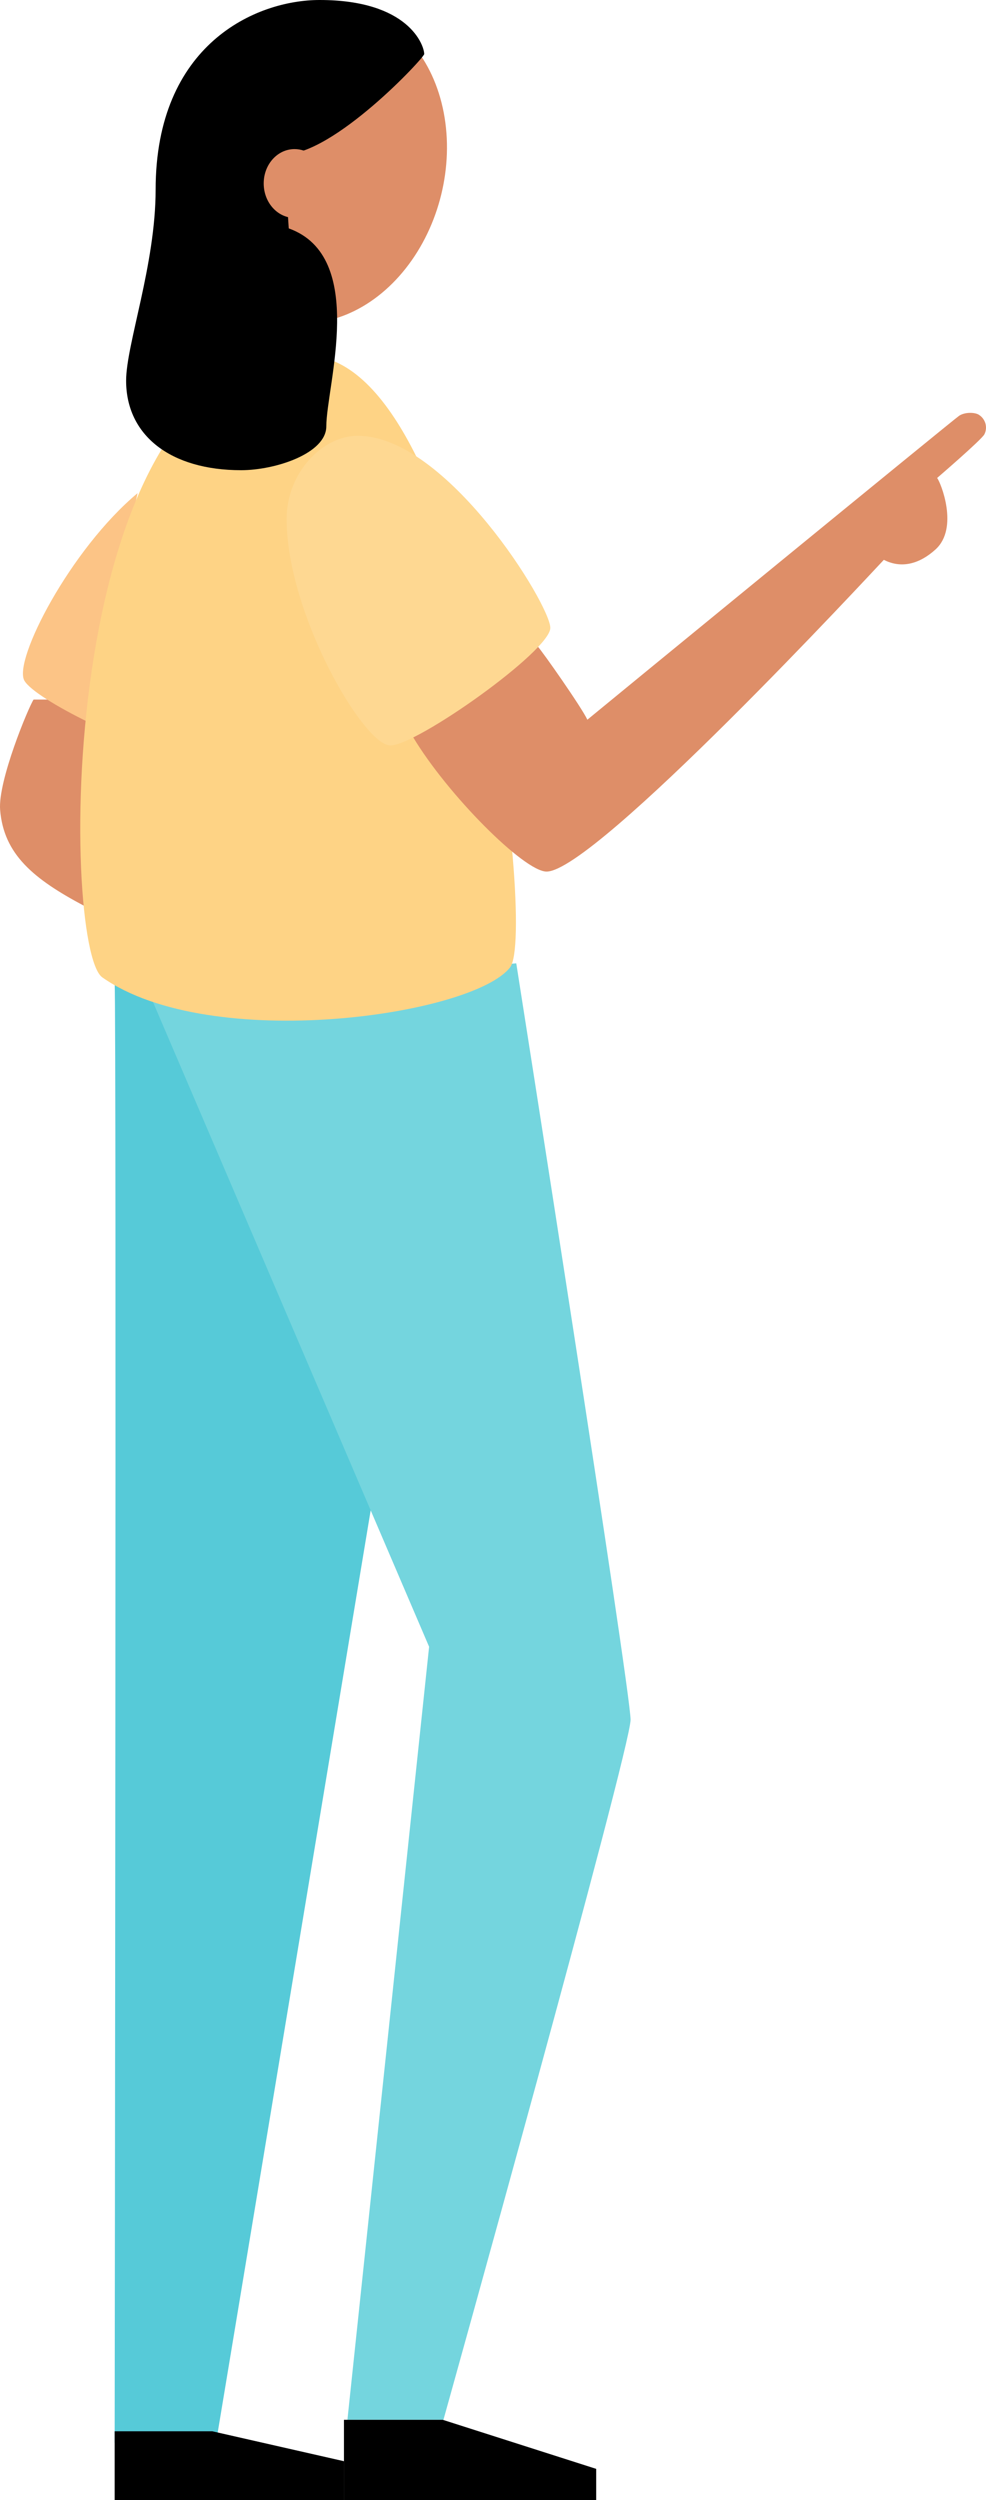 <?xml version="1.0" encoding="UTF-8"?>
<svg width="86px" height="218px" viewBox="0 0 86 218" version="1.1" xmlns="http://www.w3.org/2000/svg" xmlns:xlink="http://www.w3.org/1999/xlink">
    <!-- Generator: Sketch 55.2 (78181) - https://sketchapp.com -->
    <title>pic3</title>
    <desc>Created with Sketch.</desc>
    <g id="Page-1" stroke="none" stroke-width="1" fill="none" fill-rule="evenodd">
        <g id="Skip-the-seed" transform="translate(-927, -980)" fill-rule="nonzero">
            <g id="Group-3" transform="translate(927, 978)">
                <g id="pic3">
                    <path d="M10,87.711 C10.166,90.985 10,215 10,215 L18.841,215 L32.364,133.501 C32.535,130.859 35,101.648 35,101.648 L19.436,86 L10,87.711 Z" id="Path" fill="#56CAD8"></path>
                    <path d="M45.03,86 C45.03,86 55,149.375 55,151.955 C55,154.535 38.677,213 38.677,213 L30.302,213 L37.427,145.593 L13,88.57" id="Path" fill="#74D5DE"></path>
                    <path d="M2.929,63 C2.501,63.638 -0.192,70.082 0.011,72.618 C0.323,76.499 2.92,78.645 7.361,81 C8.638,81 10,65.874 10,65.874 L6.006,63 L2.929,63 Z" id="Path" fill="#DE8E68"></path>
                    <path d="M12,45 C6.131,49.906 1.153,59.564 2.121,61.341 C2.585,62.173 5.003,63.654 7.765,65" id="Path" fill="#FCC486"></path>
                    <ellipse id="Oval" fill="#DE8E68" transform="translate(27.719, 16.337) rotate(-76.27) translate(-27.719, -16.337) " cx="27.719" cy="16.337" rx="13.99" ry="11.083"></ellipse>
                    <path d="M26.71,33 C41.003,33 46.842,83.276 44.497,86.342 C41.298,90.524 18.409,93.892 8.923,87.224 C5.275,84.669 4.721,33 26.71,33 Z" id="Path" fill="#FED385"></path>
                    <polyline id="Path" fill="#000000" points="10 214 10 220 30 220 30 216.611 18.515 214"></polyline>
                    <polyline id="Path" fill="#000000" points="30 213 30 220 52 220 52 217.278 38.618 213"></polyline>
                    <path d="M46.89,58.358 C47.289,58.773 50.747,63.703 51.23,64.756 C52.194,63.953 83.143,38.601 83.651,38.258 C84.16,37.914 85.04,37.944 85.384,38.171 C85.961,38.54 86.165,39.273 85.857,39.877 C85.584,40.371 81.737,43.678 81.737,43.678 C82.05,44.061 83.656,48.04 81.6,49.908 C80.201,51.181 78.615,51.603 77.09,50.815 C76.078,51.885 51.891,78 47.671,78 C45.718,78 39.02,71.285 36,66.226" id="Path" fill="#DE8E68"></path>
                    <path d="M25,47.25 C25,55.5 31.719,67 34.045,67 C36.371,67 48,58.75 48,56.75 C48,54.75 38.955,40 31.202,40 C28.101,40 25,43.25 25,47.25 Z" id="Path" fill="#FED892"></path>
                    <path d="M24.764,15.465 C29.11,15.497 37,7.041 37,6.713 C37,5.963 35.659,2 27.877,2 C22.319,2 13.574,5.861 13.574,18.541 C13.574,25.069 11,32.043 11,35.194 C11,39.982 14.89,43 21.033,43 C24,43 28.462,41.55 28.462,39.169 C28.462,35.689 32.062,24.379 25.185,21.916" id="Path" fill="#000000"></path>
                    <path d="M27,20.622 C26.61,20.867 26.156,20.998 25.691,21 C24.205,21 23,19.655 23,17.994 C23,16.334 24.205,15 25.691,15 C25.969,15 26.245,15.047 26.506,15.138" id="Path" fill="#DE8E68"></path>
                </g>
            </g>
        </g>
    </g>
</svg>